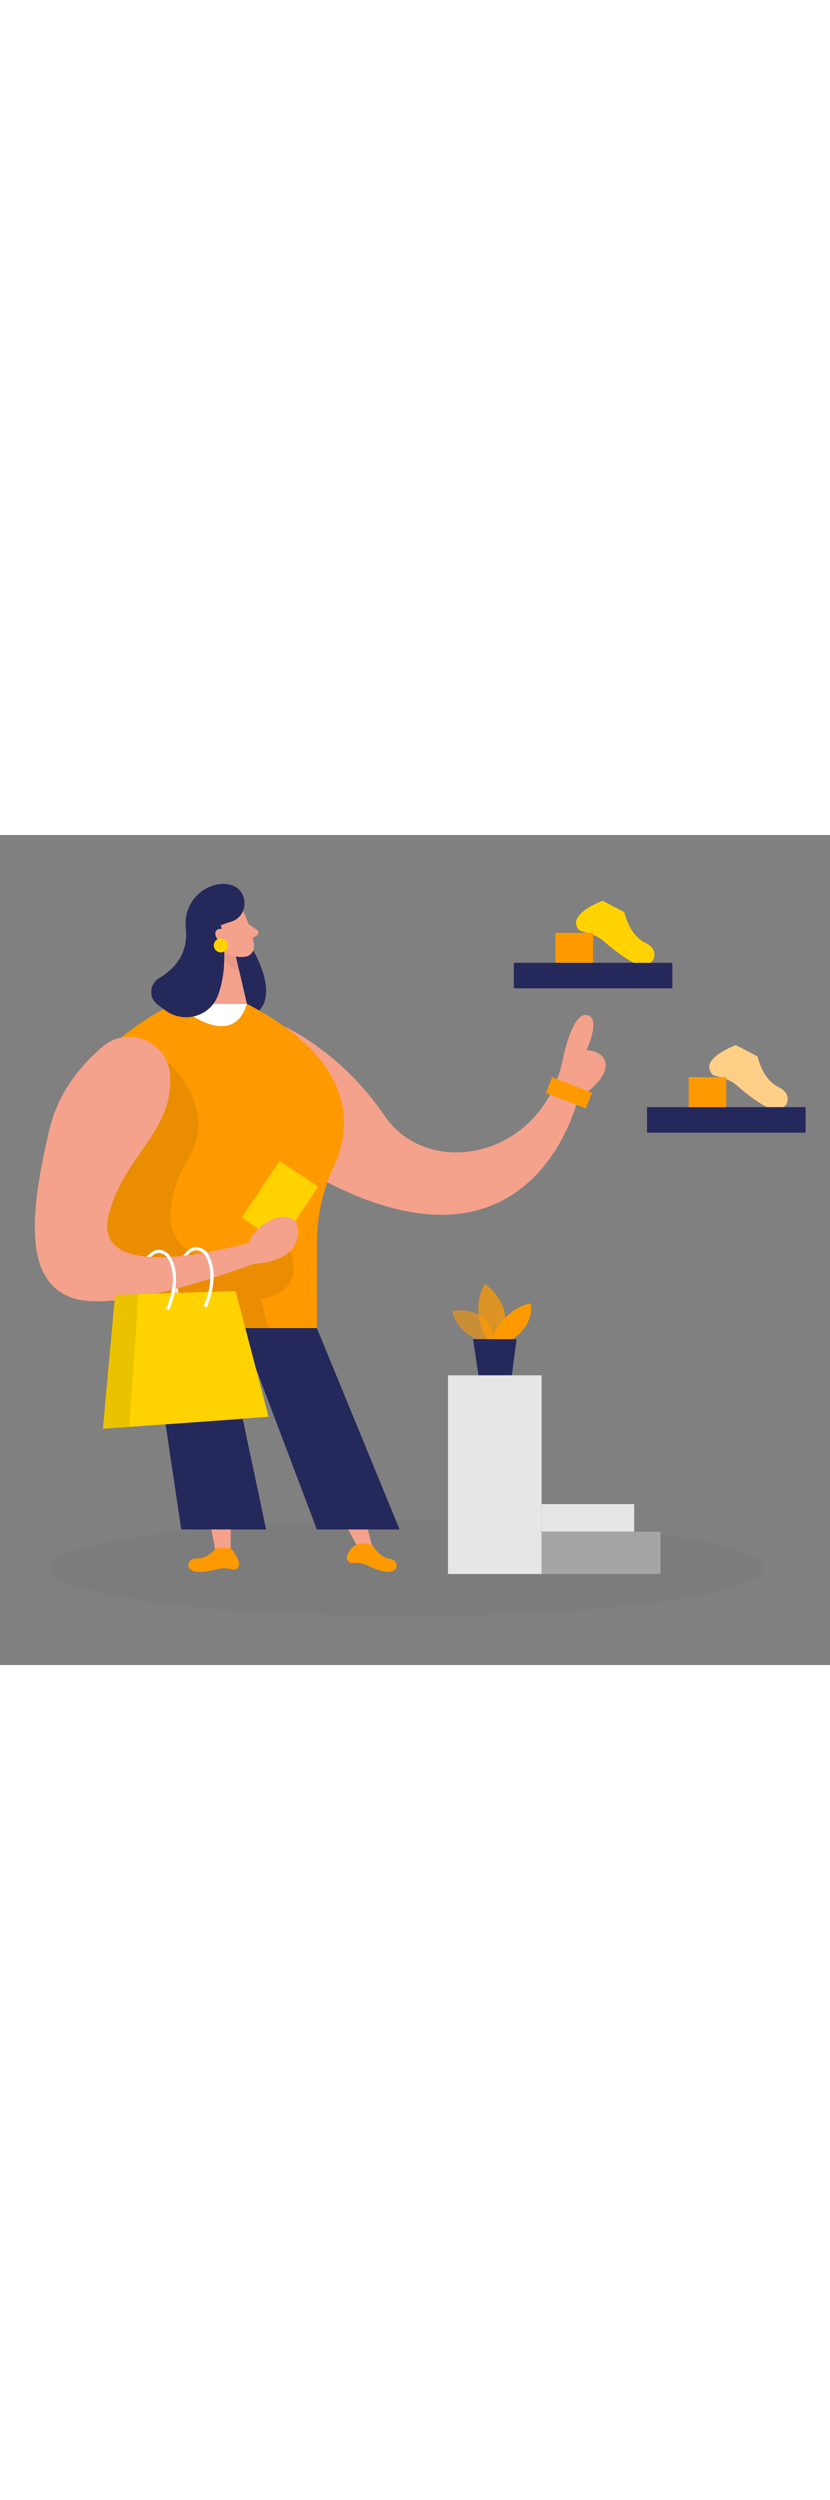 <svg id="_0041_shopping" xmlns="http://www.w3.org/2000/svg" viewBox="0 0 500 500" data-imageid="shopping-89" imageName="Shopping" class="illustrations_image" style="width: 166px;"><rect x="0" y="0" width="500" height="500" fill="#808080" stroke="none"/><defs><style>.cls-1_shopping-89,.cls-2_shopping-89{fill:#fff;}.cls-3_shopping-89{fill:#f4a28c;}.cls-4_shopping-89{fill:#a5a5a5;}.cls-5_shopping-89{opacity:.03;}.cls-5_shopping-89,.cls-6_shopping-89{fill:#000001;}.cls-7_shopping-89{fill:#e6e6e6;}.cls-8_shopping-89{fill:#ce8172;opacity:.31;}.cls-9_shopping-89{opacity:.58;}.cls-9_shopping-89,.cls-10_shopping-89,.cls-11_shopping-89{fill:#68e1fd;}.cls-2_shopping-89{opacity:.53;}.cls-12_shopping-89{fill:#24285b;}.cls-6_shopping-89{opacity:.08;}.cls-10_shopping-89{opacity:.73;}.cls-13_shopping-89{fill:#ffd200;}</style></defs><ellipse id="sd_shopping-89" class="cls-5_shopping-89" cx="244.83" cy="441.64" rx="214.83" ry="28.93"/><g id="person_shopping-89"><path class="cls-3_shopping-89" d="m170.9,115.14s34.35,14.99,60.66,53.88,94.92,25.96,107.5-33.74c0,0,5.15-28.01,14.3-26.87,9.15,1.14,0,21.15,0,21.15,0,0,12.58.57,11.44,10.29-1.14,9.72-16.58,18.87-16.58,18.87,0,0-26.88,118.94-157.83,46.89l-19.48-90.48Z"/><path class="cls-12_shopping-89" d="m152.57,69.59s19.13,31.96-2.79,40.17c-21.93,8.21-20.97-49.46-20.97-49.46l23.76,9.29Z"/><path class="cls-11_shopping-89 targetColor" d="m104.73,101.69s-62,28.21-61.24,72.74c.76,44.54,47.63,122.61,47.63,122.61h99.77l.04-51.65c.01-15.93,3.54-31.64,10.27-46.08,10.15-21.79,15.66-62.1-52.44-97.62h-44.03Z" style="fill: rgb(255, 153, 0);"/><path class="cls-1_shopping-89" d="m116.54,109.29s24.82,17.29,32.21-7.6h-22.92s-9.29,7.6-9.29,7.6Z"/><path class="cls-3_shopping-89" d="m146.74,46.34s5.4,11.45,6.32,20.05c.37,3.49-2.2,6.67-5.69,6.99-4.34.4-10.32-.32-13.96-6.1l-7.38-9.06s-4.43-5.84.48-13.13c4.91-7.29,17.29-5.9,20.23,1.24Z"/><polygon class="cls-3_shopping-89" points="128.8 60.3 125.83 101.68 148.75 101.69 141.89 72.34 128.8 60.3"/><path class="cls-3_shopping-89" d="m149.77,53.73l5,3.35c1.23.83,1.19,2.66-.09,3.42l-4.22,2.53-.69-9.31Z"/><path class="cls-8_shopping-89" d="m142.08,73.17s-4.85-.83-7.47-3.57c0,0-1.48,8.96,9.43,11.98l-1.97-8.41Z"/><path class="cls-12_shopping-89" d="m138.36,52.47l-5.34,1.84s5.82,22.83-1.88,42.68c-4.87,12.54-20.63,16.68-31.45,8.68l-4.69-3.46c-5.55-4.1-5.04-12.48.9-15.99,8.68-5.14,17.7-14.3,16.04-29.87-1.96-18.34,14.66-29.41,26.65-26.44,11.74,2.91,11.55,19.74-.21,22.57Z"/><path class="cls-3_shopping-89" d="m136.28,59.79s-1.78-4.54-5.08-2.92c-3.3,1.62-.77,8.2,4.12,7.09l.96-4.17Z"/><polygon class="cls-3_shopping-89" points="116.43 361.07 130.4 434.39 138.96 430.72 138.94 351.42 116.43 361.07"/><polygon class="cls-3_shopping-89" points="180.41 363.8 215.47 428.97 224.45 428.97 204.43 356.63 180.41 363.8"/><path class="cls-11_shopping-89 targetColor" d="m130.24,429.58s-5.18,6.57-11.8,6.24-7.59,9.04,3.06,8.07c4.07-.37,7.33-1.02,9.82-1.69,2.96-.79,6.02-.47,8.98.31.92.25,1.98.03,3.04-1.21,3.02-3.55-4.4-11.73-4.4-11.73h-8.69Z" style="fill: rgb(255, 153, 0);"/><path class="cls-11_shopping-89 targetColor" d="m224.36,427.69s3.86,7.42,10.43,8.34c6.57.92,5.76,10.3-4.52,7.36-3.97-1.14-7.09-2.41-9.41-3.54-2.73-1.32-5.78-1.55-8.8-1.33-.95.07-1.95-.34-2.76-1.76-1.22-2.15.68-5.01,2.73-7.24s5.09-3.21,8.06-2.64l4.27.82Z" style="fill: rgb(255, 153, 0);"/><path class="cls-1_shopping-89" d="m82.17,284.37c-.23-.86-5.4-21.3,8.06-32.13l1.22,1.51c-12.49,10.05-7.46,29.92-7.4,30.12l-1.88.49Z"/><path class="cls-1_shopping-89" d="m106.39,281.23c-.23-.86-5.73-21.92,8.2-31.95l1.08,1.34c-12.49,10.05-7.46,29.92-7.4,30.12l-1.88.49Z"/><rect class="cls-13_shopping-89" x="154.67" y="200.65" width="27.96" height="41.17" transform="translate(150.74 -56.37) rotate(33.63)"/><path class="cls-6_shopping-89" d="m100.29,136.06s32.31,27.24,13.17,58.98c-19.14,31.74-13.27,64.66,22.82,57.21l36.09-7.46h0s17.21,29.39-15.37,34.63l4.64,17.63-75.42.92-3.04-19.57-13.74-23.1-32.17-26.5,63.01-92.73Z"/><path class="cls-3_shopping-89" d="m102.4,144.57c-1.4-20.17-25.03-30.18-40.49-17.15-13.13,11.06-26.86,27.49-32.2,50.17-11.44,48.61-15.91,90.92,13.78,101.21,29.68,10.29,109.62-20.59,109.62-20.59,0,0,24.71,0,26.42-17.73,1.72-17.73-23.16-11.04-29.75,5.15,0,0-96.63,28.59-84.05-17.73,9.75-35.9,39.01-49.62,36.67-83.34Z"/><rect class="cls-11_shopping-89 targetColor" x="329.91" y="150.15" width="25.73" height="10.29" transform="translate(79.72 -113.8) rotate(21.28)" style="fill: rgb(255, 153, 0);"/><path class="cls-12_shopping-89" d="m91.12,297.05l18.07,121.29h51.11l-15.71-74.43c-3.07-14.56,4.61-29.25,18.31-35.04l27.98-11.82h-99.77Z"/><polygon class="cls-12_shopping-89" points="190.89 297.05 240.71 418.34 190.89 418.34 149.77 309.69 190.89 297.05"/><polygon class="cls-13_shopping-89" points="69.32 277.06 133.31 274.95 145.81 351.72 62.01 357.69 69.32 277.06"/><polygon class="cls-6_shopping-89" points="69.32 277.06 133.31 274.95 145.81 351.72 62.01 357.69 69.32 277.06"/><polygon class="cls-13_shopping-89" points="83.39 276.6 141.97 274.79 161.77 350.47 77.97 356.44 83.39 276.6"/><path class="cls-1_shopping-89" d="m101.81,286.3l-1.75-.83c.09-.19,8.71-18.74.52-31.19h0s-2.06-2.45-4.81-2.5c-1.72-.03-2.84.59-4.61,2.22l-1.9-.75c2.03-2.31,4.23-3.46,6.57-3.4,3.68.08,6.21,3.17,6.31,3.3,8.85,13.45.04,32.37-.34,33.16Z"/><path class="cls-1_shopping-89" d="m124.43,284.67l-1.75-.83c.09-.19,8.71-18.74.52-31.19h0s-2.06-2.45-4.8-2.5c-1.72-.03-3.56.77-5.19,2.63l-1.32-1.16c2.03-2.31,4.22-3.46,6.57-3.4,3.68.08,6.21,3.17,6.31,3.3,8.85,13.45.04,32.37-.34,33.16Z"/><circle class="cls-13_shopping-89" cx="133.04" cy="66.48" r="4.25"/></g><g id="shoes2_shopping-89"><path class="cls-13_shopping-89" d="m376.13,46.43s2.7,14,12.98,18.7c10.28,4.7,4.41,19.64-10.96,9.82-5.86-3.75-10.3-7.29-13.54-10.25-3.86-3.52-8.74-5.44-13.85-6.56-1.59-.35-3.02-1.5-3.65-4.21-1.79-7.75,15.86-14.31,15.86-14.31l13.16,6.81Z"/><rect class="cls-12_shopping-89" x="309.52" y="76.98" width="95.52" height="15.38"/><rect class="cls-11_shopping-89 targetColor" x="334.61" y="58.92" width="22.66" height="18.06" style="fill: rgb(255, 153, 0);"/></g><g id="shoes1_shopping-89"><path class="cls-11_shopping-89 targetColor" d="m456.4,133.38s2.7,14,12.98,18.7c10.28,4.7,4.41,19.64-10.96,9.82-5.86-3.75-10.3-7.29-13.54-10.25-3.86-3.52-8.74-5.44-13.85-6.56-1.59-.35-3.02-1.5-3.65-4.21-1.79-7.75,15.86-14.31,15.86-14.31l13.16,6.81Z" style="fill: rgb(255, 153, 0);"/><path class="cls-2_shopping-89" d="m456.4,133.38s2.7,14,12.98,18.7c10.28,4.7,4.41,19.64-10.96,9.82-5.86-3.75-10.3-7.29-13.54-10.25-3.86-3.52-8.74-5.44-13.85-6.56-1.59-.35-3.02-1.5-3.65-4.21-1.79-7.75,15.86-14.31,15.86-14.31l13.16,6.81Z"/><rect class="cls-12_shopping-89" x="389.78" y="163.93" width="95.52" height="15.38"/><rect class="cls-11_shopping-89 targetColor" x="414.88" y="145.87" width="22.66" height="18.06" style="fill: rgb(255, 153, 0);"/></g><g id="plant_shopping-89"><path class="cls-9_shopping-89 targetColor" d="m291.62,305.62s-15.74-4.23-19.23-18.85c0,0,24.34-5.03,25.14,20.12l-5.92-1.27Z" style="fill: rgb(255, 153, 0);"/><path class="cls-10_shopping-89 targetColor" d="m293.54,304.05s-11.06-17.32-1.46-33.6c0,0,18.58,11.69,10.44,33.6h-8.98Z" style="fill: rgb(255, 153, 0);"/><path class="cls-11_shopping-89 targetColor" d="m296.37,304.05s5.73-18.37,23.26-21.91c0,0,3.34,11.9-11.27,21.91h-11.99Z" style="fill: rgb(255, 153, 0);"/><polygon class="cls-12_shopping-89" points="284.96 303.69 288.24 325.48 308.32 325.48 311.19 303.69 284.96 303.69"/><rect class="cls-7_shopping-89" x="269.87" y="325.48" width="56.4" height="119.7"/><rect class="cls-7_shopping-89" x="326.27" y="403.06" width="55.76" height="16.62"/><rect class="cls-4_shopping-89" x="326.27" y="419.68" width="71.62" height="25.5"/></g></svg>